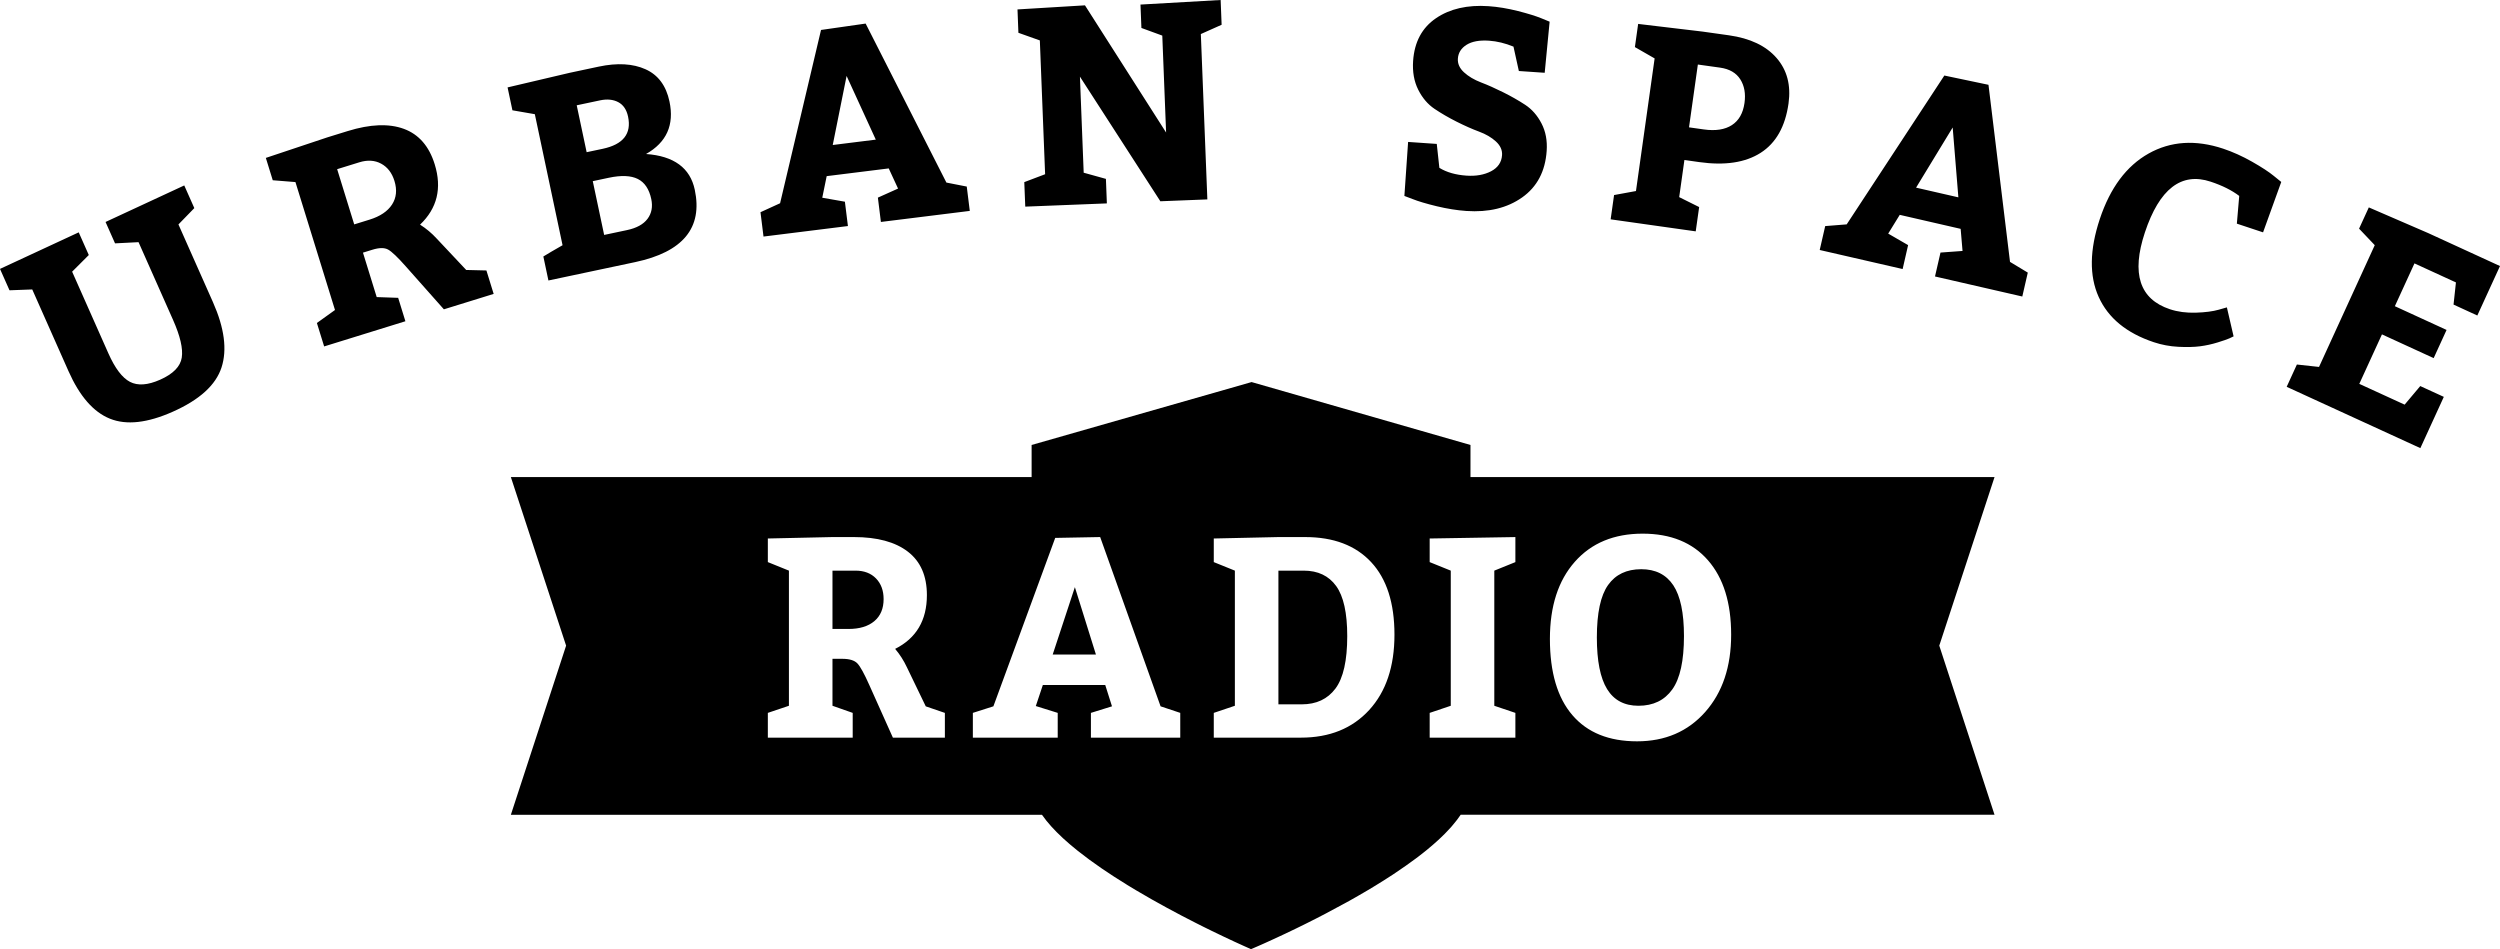 <?xml version="1.0" encoding="utf-8"?>
<!-- Generator: Adobe Illustrator 16.0.0, SVG Export Plug-In . SVG Version: 6.00 Build 0)  -->
<!DOCTYPE svg PUBLIC "-//W3C//DTD SVG 1.1//EN" "http://www.w3.org/Graphics/SVG/1.1/DTD/svg11.dtd">
<svg version="1.1" id="Layer_1" xmlns="http://www.w3.org/2000/svg" xmlns:xlink="http://www.w3.org/1999/xlink" x="0px" y="0px"
	 width="209.787px" height="79.649px" viewBox="0 0 209.787 79.649" enable-background="new 0 0 209.787 79.649"
	 xml:space="preserve">
<g>
	<path d="M137.725,47.765c-1.227,0-2.154,0.441-2.782,1.325c-0.629,0.884-0.943,2.353-0.943,4.405c0,1.957,0.286,3.401,0.86,4.332
		c0.574,0.932,1.451,1.397,2.63,1.397c1.241,0,2.188-0.458,2.841-1.373s0.979-2.407,0.979-4.478c0-1.94-0.299-3.36-0.896-4.26
		C139.816,48.215,138.921,47.765,137.725,47.765 M71.791,47.885h-1.934v4.894h1.344c0.928,0,1.65-0.219,2.169-0.656
		s0.778-1.053,0.778-1.851c0-0.716-0.212-1.292-0.637-1.731C73.087,48.104,72.513,47.885,71.791,47.885 M88.336,54.927h3.629
		l-1.767-5.657L88.336,54.927z M167.371,40.035h-43.976V37.34l-18.368-5.279L86.568,37.34v2.695H42.869l4.636,14.144l-4.636,14.193
		h44.567c0.003,0.004,0.007,0.009,0.01,0.013c0.443,0.64,1.037,1.288,1.738,1.937l0.076,0.07c0.16,0.145,0.324,0.291,0.494,0.436
		c0.031,0.027,0.062,0.055,0.094,0.08c0.173,0.147,0.349,0.293,0.531,0.438l0.076,0.062c1.231,0.98,2.652,1.94,4.119,2.84
		l0.018,0.013c0.24,0.146,0.479,0.291,0.721,0.435l0.044,0.026c1.733,1.03,3.481,1.965,5.008,2.737
		c0.015,0.007,0.028,0.014,0.042,0.021c0.202,0.102,0.399,0.201,0.594,0.299c0.026,0.012,0.053,0.024,0.08,0.039
		c0.188,0.092,0.373,0.184,0.551,0.271c0.016,0.007,0.029,0.014,0.041,0.021c0.761,0.371,1.427,0.685,1.957,0.93
		c0.018,0.008,0.035,0.016,0.052,0.023c0.114,0.053,0.22,0.1,0.321,0.147c0.025,0.012,0.051,0.024,0.078,0.034
		c0.086,0.039,0.162,0.076,0.236,0.109c0.045,0.02,0.086,0.038,0.127,0.057c0.051,0.022,0.098,0.043,0.143,0.063
		c0.043,0.019,0.082,0.037,0.119,0.054c0.039,0.017,0.073,0.032,0.104,0.045c0.041,0.019,0.07,0.031,0.096,0.043
		c0.01,0.004,0.018,0.008,0.023,0.011c0.033,0.014,0.051,0.022,0.051,0.022s0.044-0.02,0.107-0.047
		c0.023-0.01,0.045-0.02,0.076-0.031c0.02-0.01,0.043-0.02,0.065-0.029c0.048-0.021,0.101-0.043,0.159-0.07
		c0.033-0.014,0.066-0.027,0.101-0.043c0.06-0.025,0.124-0.055,0.193-0.085c0.052-0.022,0.103-0.045,0.157-0.069
		c0.065-0.029,0.135-0.061,0.207-0.092c0.065-0.029,0.129-0.059,0.201-0.091c0.071-0.032,0.147-0.065,0.223-0.101
		c0.084-0.039,0.166-0.076,0.256-0.117c0.055-0.024,0.115-0.053,0.173-0.079c0.223-0.103,0.46-0.214,0.712-0.331
		c0.056-0.026,0.107-0.051,0.165-0.077c0.119-0.058,0.245-0.116,0.371-0.177c0.084-0.04,0.167-0.079,0.253-0.121
		c0.127-0.061,0.256-0.123,0.387-0.186c0.09-0.045,0.179-0.088,0.271-0.133c0.133-0.066,0.269-0.132,0.406-0.199
		c0.096-0.049,0.193-0.097,0.292-0.146c0.143-0.071,0.285-0.144,0.432-0.218c0.094-0.047,0.188-0.096,0.283-0.143
		c0.153-0.08,0.307-0.158,0.464-0.24c0.084-0.043,0.169-0.086,0.254-0.131c0.593-0.31,1.202-0.637,1.821-0.979
		c0.064-0.035,0.129-0.07,0.193-0.106c0.178-0.099,0.353-0.199,0.529-0.299c0.09-0.051,0.179-0.102,0.269-0.154
		c0.168-0.096,0.338-0.194,0.505-0.293c0.1-0.058,0.198-0.117,0.298-0.175c0.167-0.1,0.333-0.198,0.498-0.3
		c0.098-0.059,0.195-0.118,0.292-0.18c0.167-0.1,0.333-0.204,0.497-0.307c0.095-0.061,0.188-0.121,0.281-0.181
		c0.168-0.106,0.335-0.213,0.5-0.321c0.078-0.052,0.154-0.104,0.232-0.156c0.587-0.391,1.155-0.791,1.697-1.194
		c0.069-0.054,0.141-0.104,0.21-0.157c0.146-0.111,0.287-0.224,0.429-0.335c0.083-0.067,0.167-0.132,0.249-0.198
		c0.133-0.109,0.262-0.217,0.39-0.326c0.084-0.07,0.167-0.142,0.248-0.213c0.123-0.107,0.242-0.213,0.359-0.322
		c0.079-0.072,0.156-0.145,0.232-0.217c0.113-0.108,0.225-0.215,0.332-0.324c0.07-0.071,0.137-0.143,0.205-0.215
		c0.104-0.108,0.209-0.219,0.307-0.328c0.058-0.065,0.109-0.131,0.164-0.195c0.24-0.282,0.461-0.564,0.646-0.846h44.799
		l-4.637-14.193L167.371,40.035z M79.29,61.899h-4.364l-1.98-4.418c-0.425-0.955-0.759-1.56-1.002-1.814
		c-0.244-0.254-0.665-0.383-1.262-0.383h-0.825v3.94l1.697,0.597v2.078h-7.121v-2.078l1.769-0.597v-11.34l-1.769-0.716v-1.981
		l5.424-0.12h1.792c1.965,0,3.478,0.41,4.539,1.229c1.062,0.819,1.592,2.032,1.592,3.641c0,2.117-0.889,3.621-2.665,4.513
		c0.392,0.461,0.723,0.979,0.991,1.551l1.579,3.271l1.604,0.55V61.899z M99.042,61.899h-7.498v-2.078l1.768-0.55l-0.566-1.79H87.51
		l-0.59,1.766l1.838,0.574v2.078h-7.121v-2.078l1.723-0.55l5.188-14.133l3.773-0.071l5.069,14.204l1.651,0.55V61.899z
		 M114.894,59.581c-1.415,1.545-3.325,2.318-5.73,2.318h-7.31v-2.078l1.77-0.597v-11.34l-1.77-0.716v-1.981l5.424-0.12h2.239
		c2.39,0,4.237,0.701,5.542,2.102s1.957,3.43,1.957,6.087C117.016,55.93,116.309,58.038,114.894,59.581 M127.163,47.169
		l-1.769,0.716v11.34l1.769,0.597v2.078h-7.192v-2.078l1.77-0.597v-11.34l-1.77-0.716v-1.981l7.192-0.12V47.169z M143.09,59.749
		c-1.455,1.64-3.361,2.459-5.719,2.459s-4.166-0.731-5.424-2.196c-1.257-1.464-1.887-3.597-1.887-6.397
		c0-2.737,0.696-4.895,2.088-6.47c1.391-1.575,3.289-2.364,5.695-2.364c2.357,0,4.185,0.746,5.481,2.233
		c1.298,1.487,1.945,3.567,1.945,6.242C145.271,55.946,144.543,58.11,143.09,59.749 M109.4,47.885h-2.122v11.22h1.957
		c1.226,0,2.169-0.441,2.829-1.324c0.661-0.884,0.99-2.352,0.99-4.406c0-1.94-0.31-3.342-0.931-4.2S110.594,47.885,109.4,47.885"/>
	<path d="M14.974,18.834l1.332-1.371l-0.844-1.902l-6.605,3.066l0.797,1.795l1.972-0.101l2.898,6.53
		c0.601,1.355,0.845,2.406,0.729,3.158c-0.116,0.75-0.72,1.367-1.815,1.854c-1.036,0.461-1.881,0.521-2.531,0.181
		c-0.652-0.34-1.255-1.138-1.812-2.392l-3.042-6.854l1.398-1.397l-0.845-1.903L0,22.565l0.797,1.795l1.909-0.071l3.041,6.854
		c0.934,2.105,2.093,3.436,3.479,3.992c1.386,0.559,3.144,0.363,5.275-0.586c2.247-0.998,3.61-2.238,4.09-3.719
		c0.481-1.483,0.241-3.306-0.718-5.468L14.974,18.834z M39.122,22.654l-2.471-2.628c-0.424-0.463-0.892-0.854-1.402-1.175
		c1.439-1.371,1.85-3.059,1.23-5.063c-0.471-1.521-1.334-2.513-2.59-2.975c-1.256-0.461-2.825-0.398-4.706,0.184l-1.717,0.531
		l-5.158,1.723l0.58,1.875l1.904,0.153l3.319,10.735l-1.519,1.09l0.609,1.967l6.818-2.113l-0.607-1.965l-1.801-0.063l-1.153-3.729
		l0.79-0.244c0.572-0.179,1.012-0.183,1.32-0.014c0.307,0.169,0.805,0.641,1.491,1.42l3.189,3.594l4.177-1.293l-0.608-1.968
		L39.122,22.654z M32.896,17.166c-0.368,0.567-0.997,0.99-1.885,1.265l-1.287,0.399l-1.432-4.634l1.851-0.573
		c0.692-0.216,1.306-0.179,1.84,0.11c0.535,0.288,0.907,0.771,1.117,1.449C33.333,15.937,33.265,16.598,32.896,17.166
		 M54.212,12.924c1.727-0.978,2.382-2.447,1.967-4.407c-0.28-1.326-0.95-2.228-2.01-2.705C53.11,5.336,51.802,5.26,50.246,5.59
		l-2.429,0.517l-5.224,1.228L43,9.256l1.88,0.326l2.327,10.996c-0.719,0.409-1.256,0.725-1.612,0.945l0.426,2.014l7.284-1.543
		c4.008-0.852,5.674-2.873,4.998-6.068C57.915,14.09,56.551,13.09,54.212,12.924 M48.395,8.836l1.966-0.416
		c0.586-0.123,1.092-0.073,1.517,0.15c0.426,0.225,0.702,0.63,0.826,1.217c0.303,1.435-0.409,2.336-2.135,2.701l-1.341,0.283
		L48.395,8.836z M54.337,18.363c-0.345,0.461-0.92,0.776-1.72,0.945l-1.92,0.406l-0.955-4.512l1.342-0.285
		c1.047-0.222,1.86-0.188,2.436,0.1c0.577,0.289,0.953,0.852,1.13,1.684C54.787,17.35,54.682,17.903,54.337,18.363 M79.417,15.32
		L72.64,1.978l-3.744,0.536l-3.435,14.541l-1.645,0.753l0.253,2.043l7.084-0.882l-0.254-2.043L69,16.592l0.371-1.811l5.207-0.648
		l0.782,1.691l-1.693,0.76l0.253,2.041l7.459-0.927l-0.254-2.043L79.417,15.32z M69.879,12.168l1.163-5.797l2.45,5.346
		L69.879,12.168z M102.43,0l-6.727,0.383l0.078,1.963l1.752,0.641l0.32,8.133L91.045,0.448l-5.662,0.343l0.076,1.961l1.799,0.64
		l0.443,11.229l-1.748,0.662l0.082,2.057l6.848-0.271l-0.08-2.058l-1.865-0.518l-0.316-8.062l6.75,10.459l3.944-0.156l-0.547-13.876
		l1.744-0.779L102.43,0z M123.068,3.758c0.454-0.284,1.082-0.398,1.884-0.344c0.676,0.047,1.359,0.213,2.051,0.498l0.451,2.047
		l2.169,0.148l0.414-4.288l-0.691-0.284c-0.461-0.189-1.118-0.393-1.972-0.611c-0.854-0.215-1.674-0.352-2.46-0.406
		c-1.776-0.121-3.247,0.216-4.417,1.013c-1.168,0.798-1.807,1.989-1.916,3.579c-0.063,0.913,0.079,1.717,0.426,2.413
		c0.347,0.694,0.805,1.231,1.37,1.61c0.566,0.381,1.185,0.74,1.857,1.078c0.671,0.338,1.296,0.615,1.873,0.83
		c0.578,0.213,1.053,0.49,1.424,0.832s0.543,0.725,0.513,1.149c-0.041,0.599-0.349,1.048-0.921,1.349
		c-0.574,0.299-1.262,0.422-2.063,0.367c-0.912-0.063-1.671-0.281-2.276-0.654l-0.218-2.008l-2.405-0.166l-0.312,4.532l0.694,0.263
		c0.475,0.189,1.148,0.389,2.019,0.601c0.87,0.209,1.697,0.342,2.484,0.397c1.871,0.129,3.432-0.25,4.686-1.137
		s1.939-2.188,2.057-3.902c0.061-0.865-0.084-1.634-0.433-2.306c-0.35-0.673-0.807-1.194-1.373-1.565
		c-0.567-0.371-1.183-0.722-1.848-1.052c-0.664-0.331-1.284-0.608-1.861-0.827c-0.577-0.223-1.052-0.505-1.423-0.846
		c-0.372-0.343-0.543-0.727-0.513-1.15C122.37,4.43,122.614,4.043,123.068,3.758 M145.088,2.963l-2.225-0.313l-5.398-0.643
		l-0.273,1.945l1.656,0.95l-1.566,11.129l-1.838,0.337l-0.287,2.038l7.139,1.009l0.288-2.039l-1.675-0.834l0.438-3.117l1.241,0.177
		c2.153,0.304,3.873,0.044,5.157-0.778c1.286-0.822,2.065-2.201,2.338-4.138c0.215-1.531-0.119-2.806-1.003-3.821
		C148.198,3.85,146.867,3.215,145.088,2.963 M146.389,8.643c-0.121,0.859-0.475,1.479-1.061,1.857
		c-0.587,0.379-1.37,0.5-2.355,0.361l-1.24-0.175l0.742-5.271l1.873,0.262c0.779,0.111,1.343,0.438,1.688,0.98
		C146.381,7.2,146.499,7.862,146.389,8.643 M166.863,7.116l-3.703-0.778l-8.195,12.49l-1.804,0.144l-0.46,2.006l6.958,1.598
		l0.459-2.007l-1.67-0.966l0.969-1.574l5.111,1.175l0.158,1.855l-1.85,0.135l-0.461,2.006l7.326,1.682l0.461-2.006l-1.492-0.9
		L166.863,7.116z M160.787,15.746l3.072-5.048l0.477,5.862L160.787,15.746z M188.986,13.572c-0.811-0.461-1.619-0.824-2.426-1.095
		c-2.318-0.771-4.406-0.634-6.264,0.409c-1.857,1.045-3.221,2.877-4.092,5.496c-0.859,2.59-0.891,4.769-0.092,6.539
		s2.346,3.037,4.631,3.797c0.658,0.219,1.342,0.347,2.053,0.384c0.709,0.036,1.316,0.022,1.82-0.043c0.502-0.065,1-0.175,1.49-0.327
		s0.814-0.266,0.971-0.337c0.158-0.073,0.275-0.129,0.355-0.169l-0.563-2.432l-0.688,0.196c-0.479,0.138-1.117,0.222-1.914,0.248
		c-0.797,0.025-1.523-0.071-2.182-0.29c-2.543-0.846-3.242-2.988-2.1-6.433c1.219-3.667,3.061-5.091,5.527-4.269
		c0.973,0.322,1.77,0.721,2.393,1.194l-0.199,2.327l2.199,0.73l1.527-4.229l-0.627-0.508
		C190.402,14.43,189.797,14.033,188.986,13.572 M203.771,19.564l-4.992-2.16l-0.818,1.784l1.316,1.386L194.6,30.791l-1.857-0.203
		l-0.857,1.871l11.217,5.146l1.969-4.303l-1.977-0.906l-1.311,1.559l-3.805-1.744l1.902-4.152l4.34,1.992l1.082-2.365l-4.34-1.992
		l1.646-3.592l3.48,1.597l-0.201,1.86l1.996,0.917l1.902-4.151L203.771,19.564z"/>
</g>
</svg>
